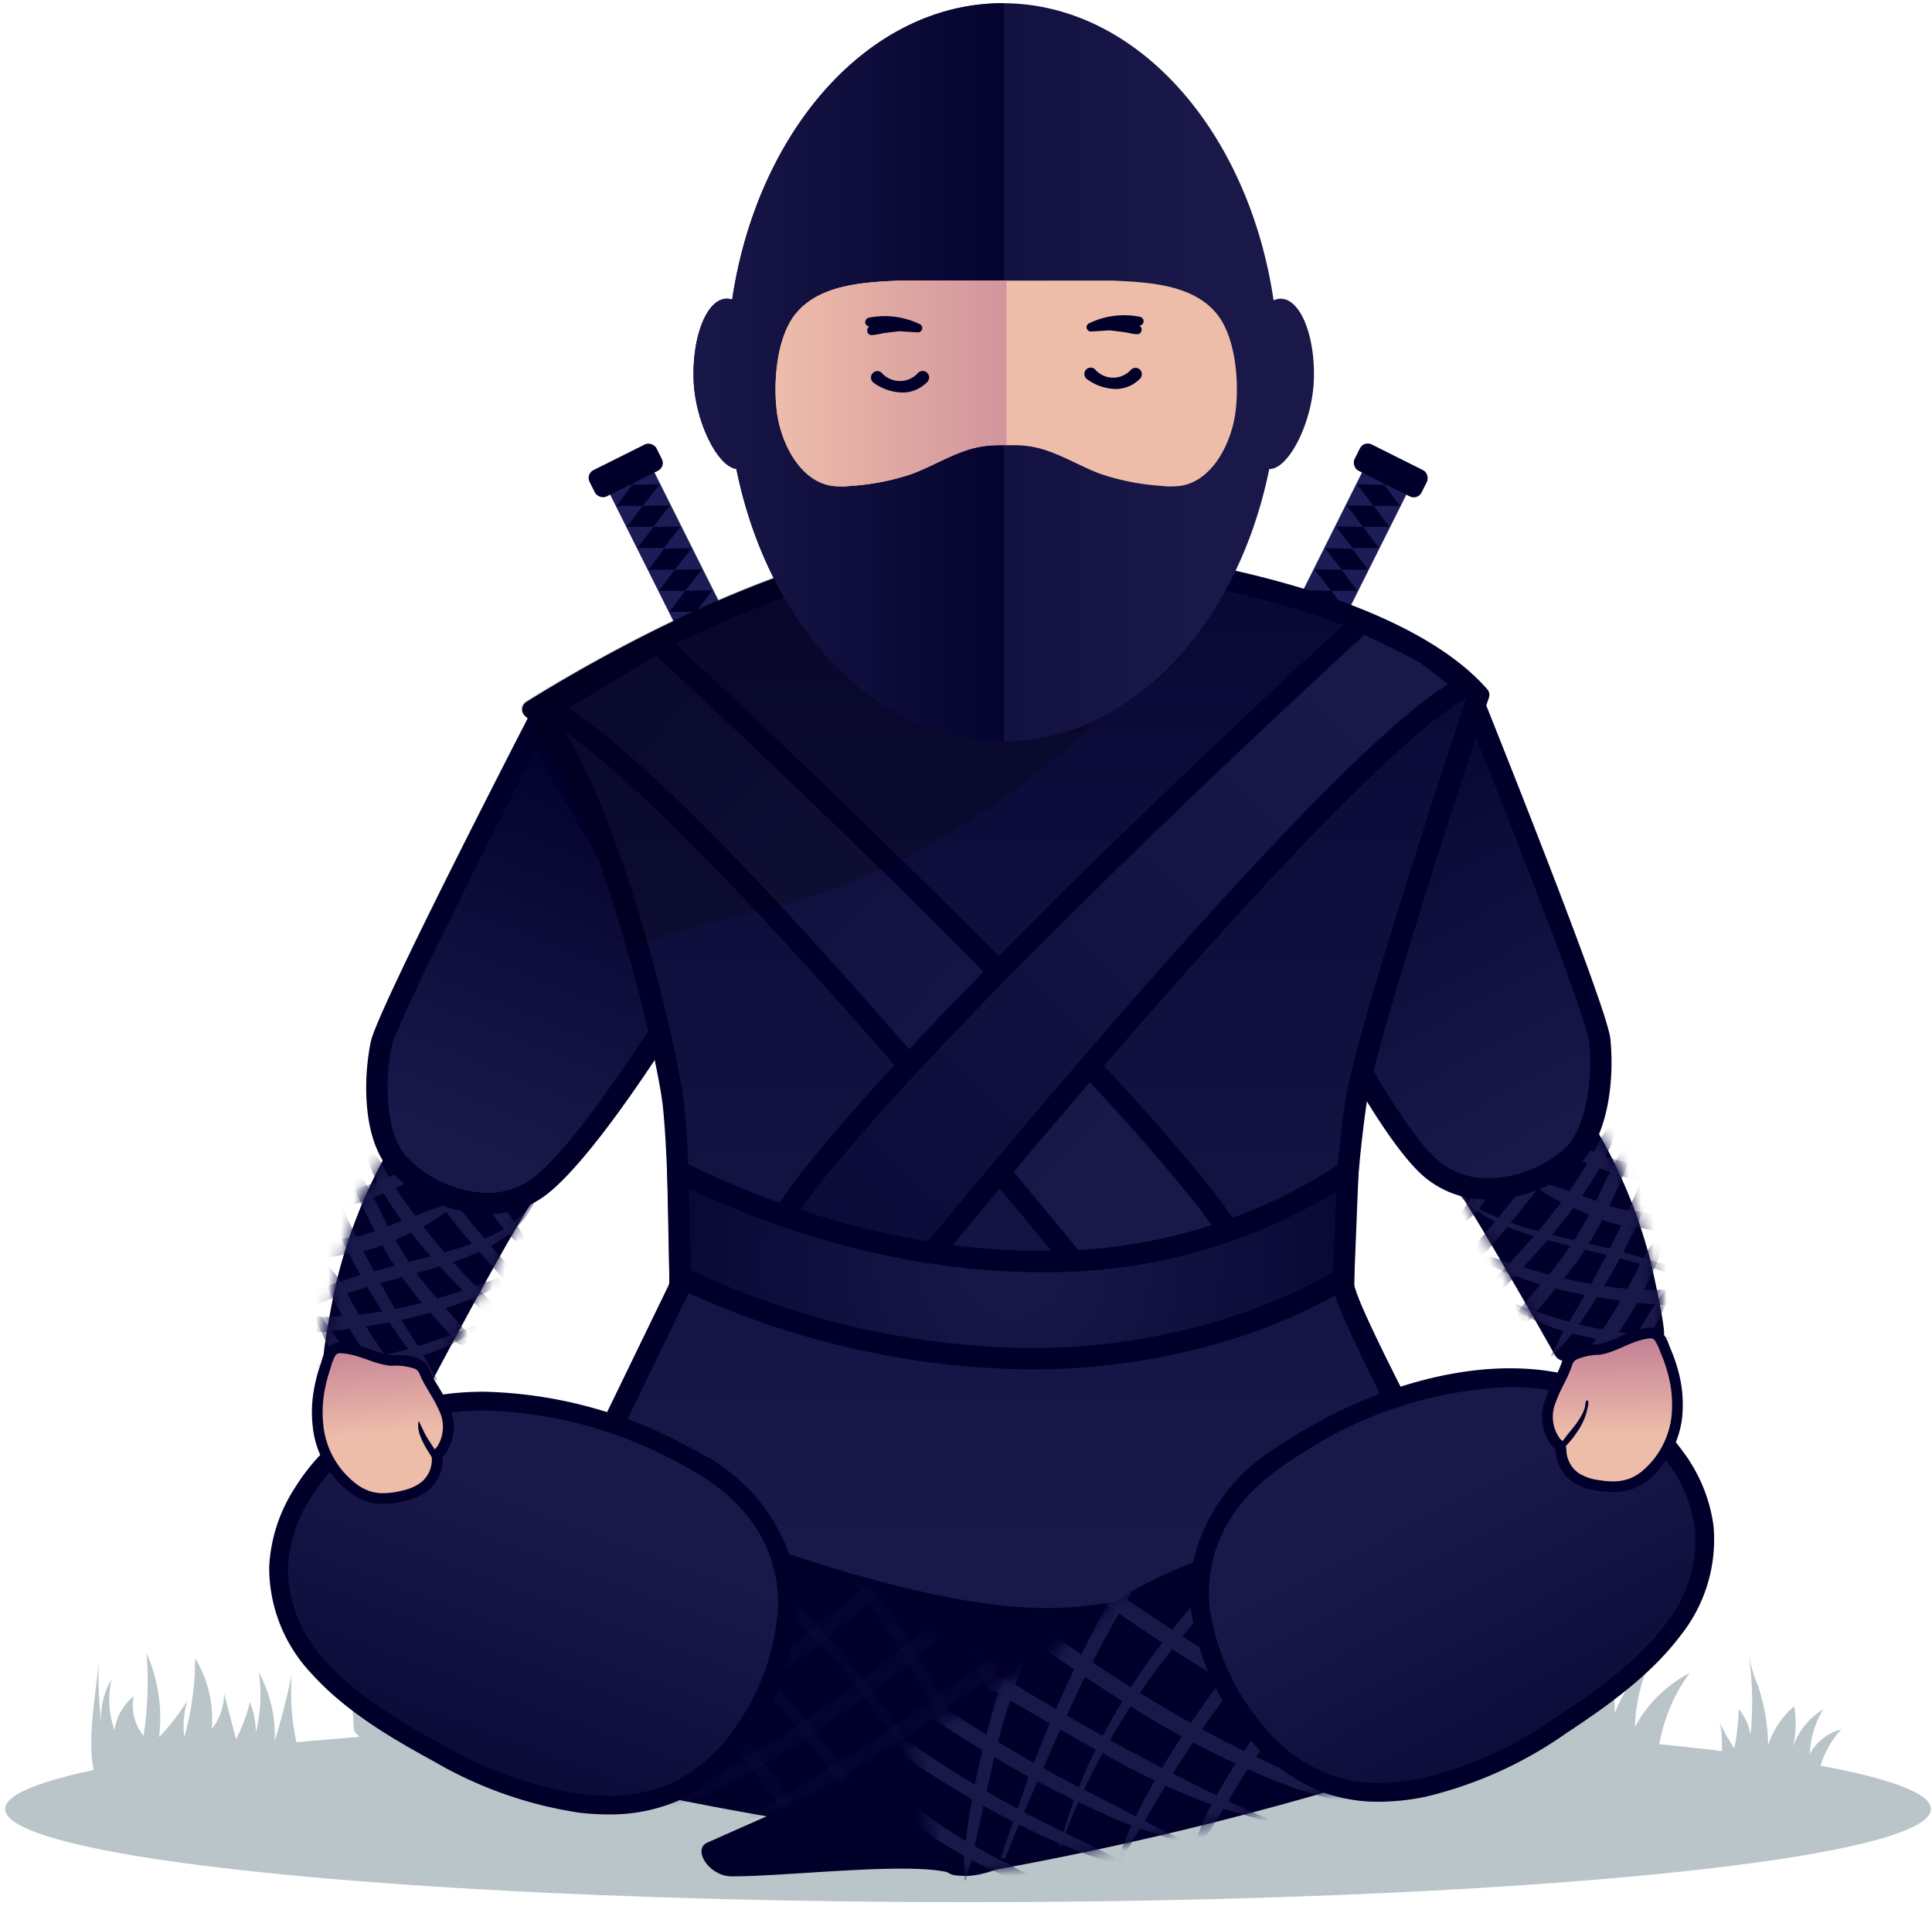 <svg xmlns="http://www.w3.org/2000/svg" xmlns:xlink="http://www.w3.org/1999/xlink" width="153" height="151" viewBox="0 0 153 151">
  <defs>
    <linearGradient id="server_not_found-c" x1="64.72%" x2="24.367%" y1="94.738%" y2="-26.901%">
      <stop offset="0%" stop-color="#191849"/>
      <stop offset="100%" stop-color="#01002B"/>
    </linearGradient>
    <linearGradient id="server_not_found-f" x1="42.044%" x2="67.668%" y1="91.479%" y2="-4.883%">
      <stop offset="0%" stop-color="#191849"/>
      <stop offset="100%" stop-color="#01002B"/>
    </linearGradient>
    <linearGradient id="server_not_found-g" x1="50%" x2="50%" y1="94.003%" y2="-45.38%">
      <stop offset="0%" stop-color="#191849"/>
      <stop offset="100%" stop-color="#01002B"/>
    </linearGradient>
    <linearGradient id="server_not_found-h" x1="81.625%" x2="-63.854%" y1="79.904%" y2="-46.643%">
      <stop offset="0%" stop-color="#191849"/>
      <stop offset="100%" stop-color="#01002B"/>
    </linearGradient>
    <linearGradient id="server_not_found-i" x1="87.632%" x2="-62.144%" y1="17.06%" y2="156.043%">
      <stop offset="0%" stop-color="#191849"/>
      <stop offset="100%" stop-color="#01002B"/>
    </linearGradient>
    <linearGradient id="server_not_found-k" x1="80.355%" x2="-19.792%" y1="50%" y2="50%">
      <stop offset="0%" stop-color="#191849"/>
      <stop offset="100%" stop-color="#01002B"/>
    </linearGradient>
    <linearGradient id="server_not_found-l" x1="-3.191%" x2="120.352%" y1="50%" y2="50%">
      <stop offset="0%" stop-color="#191849"/>
      <stop offset="100%" stop-color="#01002B"/>
    </linearGradient>
    <linearGradient id="server_not_found-m" x1="0%" x2="202.089%" y1="50.001%" y2="50.001%">
      <stop offset="0%" stop-color="#EEBDAA"/>
      <stop offset="100%" stop-color="#B56C8F"/>
    </linearGradient>
    <linearGradient id="server_not_found-p" x1="59.031%" x2="10.57%" y1="28.876%" y2="133.063%">
      <stop offset="0%" stop-color="#191849"/>
      <stop offset="100%" stop-color="#01002B"/>
    </linearGradient>
    <linearGradient id="server_not_found-s" x1="40.687%" x2="104.186%" y1="33.24%" y2="133.917%">
      <stop offset="0%" stop-color="#191849"/>
      <stop offset="100%" stop-color="#01002B"/>
    </linearGradient>
    <linearGradient id="server_not_found-t" x1="50.22%" x2="49.449%" y1="66.177%" y2="-16.705%">
      <stop offset="0%" stop-color="#EEBDAA"/>
      <stop offset="100%" stop-color="#B56C8F"/>
    </linearGradient>
    <linearGradient id="server_not_found-u" x1="50.526%" x2="44.792%" y1="57.552%" y2="-27.212%">
      <stop offset="0%" stop-color="#EEBDAA"/>
      <stop offset="100%" stop-color="#B56C8F"/>
    </linearGradient>
    <path id="server_not_found-a" d="M11.5.845a40.422 40.422 0 014.826 11.5c1.372 6.144.928 5.598.928 5.598l-7.524 1.976a.939.939 0 01-1.057-.447C7.109 16.698.872 5.697.051 5.176-.889 4.58 11.5.845 11.5.845z"/>
    <path id="server_not_found-d" d="M5.501.881A40.422 40.422 0 00.97 12.501C-.244 18.678.186 18.121.186 18.121l7.572 1.782a.939.939 0 001.045-.473c1.493-2.813 7.447-13.97 8.254-14.511C17.981 4.298 5.501.881 5.501.881z"/>
    <path id="server_not_found-n" d="M31.758 24.002a2.874 2.874 0 001.16-.057c1.02-.339 1.318-1.611 1.456-2.677l.954-7.373a.795.795 0 00-.031-.456.78.78 0 00-.278-.272c-3.672-2.528-8.014-3.921-11.781-6.304-2.094-1.324-4-2.948-6.194-4.1A33.209 33.209 0 008.576.101a35.156 35.156 0 01-.919 4.069c-1.029 3.841-2.122 7.809-4.645 10.882C1.98 16.309.43 17.553 0 19.185a9.607 9.607 0 002.936.669 264.581 264.581 0 009.262 1.688 264.315 264.315 0 0019.56 2.461z"/>
    <path id="server_not_found-q" d="M4.697 26.4a2.874 2.874 0 01-1.161.04c-1.044-.253-1.448-1.495-1.675-2.546L.296 16.626a.795.795 0 01-.008-.457.78.78 0 01.254-.294c3.448-2.826 7.658-4.577 11.214-7.267 1.976-1.495 3.74-3.272 5.829-4.603a33.209 33.209 0 018.216-3.361 35.156 35.156 0 001.256 3.978c1.346 3.741 2.767 7.605 5.538 10.456 1.133 1.166 2.783 2.276 3.347 3.866a9.607 9.607 0 01-2.87.912 264.324 264.324 0 01-9.088 2.456 264.313 264.313 0 01-19.286 4.086z"/>
    <radialGradient id="server_not_found-j" r="276.584%" fx="50%" fy="50%" gradientTransform="matrix(.28 0 0 1 .36 0)">
      <stop offset="0%" stop-color="#191849"/>
      <stop offset="100%" stop-color="#01002B"/>
    </radialGradient>
  </defs>
  <g fill="none" fill-rule="evenodd">
    <g fill="#B9C5C9" fill-rule="nonzero" transform="translate(0 126)">
      <ellipse cx="76.661" cy="17.299" rx="76.253" ry="7.378"/>
      <path d="M123.379 3.468a8.519 8.519 0 00-1.937 6.712 6.07 6.07 0 011.917-4.086 5.631 5.631 0 00-.22 3.662 5.566 5.566 0 012.397-3.012c-.81 1.055-.653 2.559.358 3.424a17.478 17.478 0 011.244-5.574 18.927 18.927 0 01.744 5.133 8.548 8.548 0 012.649-3.785 13.482 13.482 0 00-1.057 4.859 10.295 10.295 0 014.339-4.279 13.285 13.285 0 00-2.502 6.335l-7.139.116c-1.171.019-5.517.737-6.158-.326-.895-1.485 3.691-9.179 5.365-9.179zm12.713 6.734a12.419 12.419 0 001.26 2.287 20.431 20.431 0 00.346-3.106 4.411 4.411 0 01.936 2.037 27.022 27.022 0 00-.188-6.671c.123.931.373 1.841.745 2.704a15.374 15.374 0 01.83 4.805 6.922 6.922 0 012.063-3.104 8.061 8.061 0 01-.096 3.231 5.637 5.637 0 012.402-2.988 7.412 7.412 0 00-1.063 3.531 3.93 3.93 0 012.492-1.936 7.467 7.467 0 00-1.854 3.737c-2.104-.518-4.311-.142-6.349-.568-1.977-.413-.818-2.28-1.524-3.96zm-27.801 2.65c.997-1.496 1.41-3.721 2.852-5.05a10.523 10.523 0 00-2.999 2.959 37.319 37.319 0 01.404-5.448c-1.116.207-1.658 2.656-1.875 3.644-.519-2.011-.062-4.33-.196-6.405-1.041 1.762-1.063 3.955-1.61 5.798-.855-.525-.827-2.363-1.775-3.055-.069 1.179.313 2.356.233 3.567-.878-.763-.743-2.127-2.149-2.592-.111.984.496 1.931.362 2.971-.606-.761-1.15-1.928-2.3-1.725.107 1.136 1.45 1.899 1.655 3.117a10.617 10.617 0 015.11 1.125c.503.29.968.681 1.462.995.257.123.547.158.825.1zM76.548 1.207a8.519 8.519 0 00-1.937 6.712 6.07 6.07 0 011.917-4.086 5.631 5.631 0 00-.22 3.662 5.566 5.566 0 012.397-3.012c-.81 1.055-.653 2.56.358 3.424a17.479 17.479 0 011.244-5.573 18.927 18.927 0 01.744 5.133 8.548 8.548 0 012.649-3.785 13.482 13.482 0 00-1.057 4.859 10.295 10.295 0 014.339-4.279 13.286 13.286 0 00-2.502 6.335l-7.139.116c-1.171.019-5.517.737-6.158-.326-.895-1.485 3.691-9.179 5.365-9.179z"/>
      <path d="M85.082 7.15a12.418 12.418 0 001.26 2.287c.194-1.025.31-2.063.346-3.106a4.411 4.411 0 01.936 2.037 27.021 27.021 0 00-.189-6.671 10.198 10.198 0 00.745 2.704 15.373 15.373 0 01.83 4.805 6.922 6.922 0 012.063-3.104 8.061 8.061 0 01-.096 3.231 5.637 5.637 0 012.402-2.988 7.412 7.412 0 00-1.063 3.531 3.93 3.93 0 012.492-1.936 7.467 7.467 0 00-1.854 3.737c-2.104-.518-4.311-.142-6.349-.568-1.977-.413-.818-2.28-1.524-3.96zm-14.893-5.517a21.589 21.589 0 01-.319 6.003 6.987 6.987 0 00-.6-3.187 7.605 7.605 0 01-.471 4.72 10.393 10.393 0 00-1.233-2.697 3.547 3.547 0 00-.215 1.904 1.945 1.945 0 01-.629 1.748c.009-2.147-1.664-3.881-3.223-5.359a4.508 4.508 0 01.732 3.561c-.223-.612-.529-1.305-1.158-1.475a1.396 1.396 0 00-1.409.598 4.099 4.099 0 00-.59 1.503 15.789 15.789 0 01.752-6.686A13.986 13.986 0 0060.118 12.493a10.224 10.224 0 015.444-.397c1.95.264 5.503 1.492 6.149-1.207.729-3.045-1.266-6.326-1.521-9.257zM57.647 2.804l.262 5.891-1.239-2.944-1.171 2.551a10.579 10.579 0 01-.781-4.622 15.86 15.86 0 00-.524 7.321 19.428 19.428 0 01-1.593-6.928 24.494 24.494 0 00-.408 4.935l-1.076-1.619-.597 1.478a29.872 29.872 0 01-.755-8.194 38.395 38.395 0 00-.574 9.258c-.424-.96-.671-1.992-1.111-2.946A4.091 4.091 0 0045.97 4.758a5.752 5.752 0 011.717 4.419 7.64 7.64 0 00-3.105-1.093 3.564 3.564 0 011.064 2.939 5.131 5.131 0 00-2.891-2.353c.929 1.984 3.454 2.522 5.631 2.776 2.967.347 6.98.964 9.788-.414 2.491-1.223.014-6.116-.528-8.226zm-18.889 1.623a43.2 43.2 0 01-.086 5.03 8.669 8.669 0 00-2.424-5.155 7.62 7.62 0 01.154 3.949 13.371 13.371 0 01-1.367-6.311 14.039 14.039 0 00.497 9.215A7.721 7.721 0 0133.283 6.058l-.73 2.413a5.865 5.865 0 01-.255-1.87l-.512-.011a10.102 10.102 0 00-.789 2.477l-.673-2.998a6.244 6.244 0 00-.712 4.313 15.009 15.009 0 00-3.651-6.492c1.7 1.77 1.944 4.444 2.042 6.895a.68.68 0 00.135.463c.134.136.37.433.561.427 3.169-.101 6.139 1.178 9.298 1.452 4.527.393 1.52-6.487.76-8.702zM7.839 5.251a30.009 30.009 0 00.19 5.27 5.806 5.806 0 01.809-3.495 7.146 7.146 0 00.235 4.026A4.121 4.121 0 0110.589 8.372a3.726 3.726 0 00.784 3.119 28.433 28.433 0 00.233-6.537 12.596 12.596 0 01.988 6.655A17.765 17.765 0 0014.841 8.714a6.712 6.712 0 00-.241 2.874 23.138 23.138 0 00.853-6.23 9.281 9.281 0 011.322 5.605 4.564 4.564 0 00.967-2.82l.955 3.627a12.757 12.757 0 001.09-2.953c.3.763.462 1.574.478 2.394a12.097 12.097 0 00.231-4.738 10.473 10.473 0 011.257 5.438 55.175 55.175 0 001.349-5.276 18.66 18.66 0 00.504 5.924c-3.66.807-7.444 3.618-11.125 2.909a12.097 12.097 0 00-4.307-.528.831.831 0 00-.462.293c-1.093-2.782-.015-7.23.128-9.982z"/>
    </g>
    <path fill="#01002B" fill-rule="nonzero" d="M56.834 123.814h50.136v10.533H56.834z"/>
    <g transform="translate(114.462 87.864)">
      <mask id="server_not_found-b" fill="#fff">
        <use xlink:href="#server_not_found-a"/>
      </mask>
      <use fill="#01002B" fill-rule="nonzero" xlink:href="#server_not_found-a"/>
      <path fill="#191849" fill-rule="nonzero" d="M8.468 19.569a23.885 23.885 0 001.998-2.351c.605-.85 1.176-1.724 1.729-2.609a54.801 54.801 0 002.99-5.486 69.043 69.043 0 001.467-3.295.566.566 0 00-.393-.692.577.577 0 00-.692.393A85.403 85.403 0 0110.025 16.459c-.284.483-.58.959-.847 1.452-.281.521-.528 1.06-.81 1.581-.034.062.05.133.101.078zm5.947-16.773a4.145 4.145 0 00-.911 1.273 43.744 43.744 0 00-.726 1.43c-.455.942-.904 1.887-1.382 2.817a26.736 26.736 0 01-3.308 4.901c-.723.867-1.461 1.721-2.174 2.596a.595.595 0 000 .817.582.582 0 00.817 0c1.261-1.598 2.649-3.091 3.837-4.747a33.502 33.502 0 002.982-5.455c.264-.565.525-1.13.768-1.704a4.805 4.805 0 00.511-1.757.245.245 0 00-.413-.171zm2.257 7.584a4.453 4.453 0 00-.828 1.115c-.23.414-.435.839-.653 1.26-.428.827-.873 1.648-1.339 2.454a42.045 42.045 0 01-2.293 3.538 6.184 6.184 0 00-.796 1.219.533.533 0 00.776.597 5.141 5.141 0 00.985-1.142 41.995 41.995 0 002.374-3.6c.482-.819.929-1.652 1.338-2.51.212-.445.416-.89.589-1.351a3.712 3.712 0 00.268-1.405.25.25 0 00-.421-.174h0zm.665 4.003c-.525.782-1.066 1.549-1.54 2.365-.472.812-.954 1.619-1.446 2.421-.312.512.486.975.801.469a70.099 70.099 0 001.464-2.464 22.958 22.958 0 001.199-2.587c.119-.287-.323-.433-.478-.202zM12.882 1.471a5.446 5.446 0 00-.759 1.211c-.235.438-.458.881-.708 1.312-.491.847-1.03 1.67-1.591 2.473a49.65 49.65 0 01-3.662 4.548c-.738.83-1.505 1.634-2.269 2.441-.459.485.281 1.225.733.733 2.706-2.944 5.538-5.898 7.505-9.409.265-.473.515-.955.749-1.445a4.267 4.267 0 00.515-1.651.304.304 0 00-.514-.213zM9.894.103c-.207.389-.425.767-.666 1.135-.24.367-.435.766-.662 1.142-.448.744-.912 1.477-1.387 2.204a47.037 47.037 0 01-3.143 4.2c-.323.391-.648.78-.977 1.167-.383.359-.7.781-.939 1.248-.135.383.329.663.645.496a3.882 3.882 0 00.942-.966c.291-.337.58-.675.868-1.015.585-.692 1.16-1.393 1.716-2.108a25.661 25.661 0 002.969-4.503c.214-.444.426-.894.604-1.353.17-.485.312-.979.427-1.48a.218.218 0 00-.397-.167h-0zM1.419 8.899c.21-.055.404-.159.566-.304.147-.149.302-.295.439-.453.263-.303.499-.635.742-.953.497-.67.954-1.368 1.369-2.091a64.362 64.362 0 001.212-2.132A14.067 14.067 0 006.773.731c.051-.153-.174-.295-.281-.163-.493.633-.953 1.291-1.379 1.971a62.038 62.038 0 01-1.383 2.032c-.473.667-.972 1.321-1.418 2.006-.213.328-.443.646-.65.978-.103.165-.19.342-.284.512a1.501 1.501 0 00-.166.675.164.164 0 00.206.157z" mask="url(#server_not_found-b)"/>
      <path fill="#191849" fill-rule="nonzero" d="M.292 5.543C1.473 8 4.138 9.148 6.594 9.92c2.816.885 5.727 1.433 8.559 2.262.781.229 1.557.475 2.324.746.782.277 1.543.608 2.322.889.259.093.43-.317.187-.445a23.158 23.158 0 00-3.975-1.493c-1.367-.42-2.752-.78-4.142-1.113-1.423-.341-2.853-.659-4.266-1.042A23.961 23.961 0 013.606 8.357 7.114 7.114 0 01.373 5.495C.343 5.442.266 5.489.292 5.543zm2.955 6.693a24.943 24.943 0 002.72 1.14 39.341 39.341 0 002.876.853 47.024 47.024 0 005.89 1.043c.538.066 1.078.122 1.619.166.278.023.557.043.836.056.311.041.626.028.932-.037a.553.553 0 000-1.057 5.465 5.465 0 00-1.522-.079 38.938 38.938 0 01-1.423-.051 27.232 27.232 0 01-2.852-.292A41.666 41.666 0 016.626 12.651c-1.046-.323-2.095-.649-3.128-1.01-.345-.121-.586.436-.251.596h-0zm1.959 3.475c.361.188.697.42 1.061.608.374.193.753.375 1.139.546.766.33 1.555.603 2.361.818 1.623.438 3.274.763 4.941.973.94.125 1.883.311 2.83.372a.513.513 0 00.508-.509.52.52 0 00-.508-.508c-.8-.082-1.607-.073-2.406-.167-.81-.095-1.619-.211-2.422-.354a31.755 31.755 0 01-4.662-1.185c-.429-.146-.861-.28-1.286-.437a11.593 11.593 0 01-1.336-.531c-.248-.129-.468.246-.219.375zm.774-10.431c.407.282.795.591 1.203.871.366.278.748.534 1.143.77.854.457 1.724.864 2.614 1.247a14.143 14.143 0 002.795.978c.49.097.988.149 1.483.217.482.066.965.225 1.448.256a.612.612 0 00.306-1.132 4.522 4.522 0 00-1.559-.355c-.433-.057-.869-.1-1.299-.18a18.091 18.091 0 01-2.712-.883c-.879-.313-1.764-.612-2.641-.93-.428-.155-.872-.247-1.303-.392a12.176 12.176 0 01-1.433-.543.044.044 0 00-.045.077zM8.484 2.161c.093.234.215.456.363.661.189.205.406.38.646.522a10.658 10.658 0 001.712.913c.624.264 1.254.514 1.892.742a7.886 7.886 0 002.047.559.487.487 0 00.244-.902c-.587-.26-1.194-.473-1.815-.635a33.088 33.088 0 01-1.781-.642 58.691 58.691 0 00-1.707-.638 4.921 4.921 0 01-.67-.278 1.743 1.743 0 01-.675-.451.148.148 0 00-.256.15z" mask="url(#server_not_found-b)"/>
    </g>
    <g fill-rule="nonzero">
      <path fill="url(#server_not_found-c)" d="M16.868 40.167a6.752 6.752 0 01-4.682-1.726c-3.541-3.207-9.062-14.341-10.219-16.723l13.989-19.42c4.006 10.004 9.531 24.256 9.725 26.039.248 2.278.109 6.75-1.982 9.061a9.934 9.934 0 01-6.831 2.769z" transform="translate(101 54)"/>
      <path fill="#01002B" d="M116.743 58.045c4.462 11.187 8.909 22.858 9.096 24.384.301 2.772-.124 6.584-1.769 8.4a9.153 9.153 0 01-6.204 2.49 5.925 5.925 0 01-4.112-1.506c-2.949-2.671-7.72-11.739-9.806-16.008l12.794-17.76m.427-3.491L101.985 75.633s6.509 13.701 10.633 17.436a7.636 7.636 0 005.249 1.945 10.823 10.823 0 007.459-3.047c2.241-2.475 2.487-7.056 2.197-9.721-.29-2.664-10.354-27.692-10.354-27.692z"/>
    </g>
    <g fill-rule="nonzero" transform="translate(99 34)">
      <path fill="#1C1C56" d="M.466 20.211L9.268 2.609l3.512 1.756-8.802 17.602z"/>
      <path fill="#01002B" d="M9.286 2.69l3.42 1.71h-2.08zM8.449 4.363l2.172.047 1.247 1.663H9.789z"/>
      <path fill="#01002B" d="M7.618 6.025l2.172.046 1.247 1.664H8.958zM6.781 7.699l2.172.046L10.2 9.409H8.121zM5.92 9.42l2.172.047 1.247 1.663H7.26zM5.083 11.094l2.171.046 1.248 1.664H6.423z"/>
      <path fill="#01002B" d="M4.251 12.756l2.172.046 1.248 1.664-2.08-.001zM3.414 14.429l2.172.047 1.248 1.663h-2.08z"/>
      <path fill="#01002B" d="M2.592 16.073l2.172.046 1.247 1.664H3.932zM1.755 17.747l2.172.046 1.247 1.663H3.095z"/>
      <path fill="#01002B" d="M.924 19.408l2.172.047 1.247 1.663H2.264z"/>
      <rect width="5.93" height="2.33" x="8.171" y="2.099" fill="#01002B" rx=".686" transform="rotate(26.574 11.136 3.264)"/>
    </g>
    <g fill-rule="nonzero" transform="translate(46 34)">
      <path fill="#1C1C56" d="M1.909 4.365L5.421 2.609l8.802 17.602-3.512 1.756z"/>
      <path fill="#01002B" d="M5.402 2.69L1.983 4.4h2.079zM6.239 4.363l-2.172.047L2.82 6.073h2.079z"/>
      <path fill="#01002B" d="M7.07 6.025l-2.172.046-1.247 1.664H5.73zM7.907 7.699l-2.171.046-1.248 1.664h2.079zM8.768 9.42l-2.171.047-1.248 1.663h2.08zM9.606 11.094l-2.172.046-1.248 1.664h2.08z"/>
      <path fill="#01002B" d="M10.437 12.756l-2.172.046-1.247 1.664 2.079-.001zM11.274 14.429l-2.172.047-1.247 1.663h2.079z"/>
      <path fill="#01002B" d="M12.096 16.073l-2.172.046-1.247 1.664h2.079zM12.933 17.747l-2.172.046-1.247 1.663h2.079z"/>
      <path fill="#01002B" d="M13.764 19.408l-2.171.047-1.248 1.663h2.079z"/>
      <rect width="5.93" height="2.33" x=".587" y="2.099" fill="#01002B" rx=".686" transform="rotate(153.426 3.552 3.264)"/>
    </g>
    <g transform="translate(25.496 89.816)">
      <mask id="server_not_found-e" fill="#fff">
        <use xlink:href="#server_not_found-d"/>
      </mask>
      <use fill="#01002B" fill-rule="nonzero" xlink:href="#server_not_found-d"/>
      <path fill="#191849" fill-rule="nonzero" d="M9.11 19.443c-.517-.896-.989-1.805-1.542-2.681-.552-.875-1.1-1.753-1.625-2.645-1.041-1.771-2.041-3.572-2.961-5.409a68.37 68.37 0 01-1.482-3.16.567.567 0 00-.77-.202.577.577 0 00-.202.77 57.175 57.175 0 006.171 10.767c.341.459.679.92 1.057 1.349.395.448.835.861 1.251 1.289a.065.065 0 00.101-.078zM2.228 3.081a4.242 4.242 0 00.463 1.549c.229.505.464 1.005.712 1.502.467.937.926 1.878 1.427 2.797a27.949 27.949 0 003.571 5.013c.753.862 1.528 1.706 2.26 2.586a.582.582 0 00.817 0 .589.589 0 000-.817c-1.281-1.492-2.663-2.909-3.848-4.481a35.666 35.666 0 01-3.068-5.237c-.277-.537-.553-1.074-.85-1.601a4.877 4.877 0 00-1.073-1.482c-.149-.121-.424-.057-.413.171zM.157 10.724c-.005.245.016.49.061.731a4.414 4.414 0 00.221.617c.18.458.393.898.615 1.337.436.862.912 1.697 1.423 2.517a42.051 42.051 0 002.454 3.523c.282.428.627.811 1.022 1.138a.532.532 0 00.64-.083.553.553 0 00.083-.64 6.267 6.267 0 00-.827-1.147 41.861 41.861 0 01-2.35-3.443c-.478-.781-.935-1.577-1.377-2.379a8.501 8.501 0 00-1.544-2.345.25.25 0 00-.421.175zm-.594 4.109a22.603 22.603 0 001.258 2.53c.486.805.986 1.6 1.502 2.386.327.496 1.127.036.801-.469a145.999 145.999 0 01-1.507-2.383C1.122 16.093.561 15.339.015 14.569a.262.262 0 00-.452.264zM3.627 1.761a4.117 4.117 0 00.465 1.465c.199.434.442.854.68 1.268A24.946 24.946 0 006.4 6.971a50.675 50.675 0 003.948 4.606c.782.822 1.567 1.641 2.355 2.458.465.48 1.205-.26.733-.733a53.74 53.74 0 01-7.558-8.935 25.391 25.391 0 01-.823-1.392 6.158 6.158 0 00-.915-1.427.304.304 0 00-.514.213zM6.692.27c.122.419.253.837.387 1.252.152.42.335.828.546 1.222a17.711 17.711 0 001.38 2.312 49.075 49.075 0 003.39 4.228c.325.369.653.735.984 1.099.175.193.35.387.527.577.164.213.364.396.593.538.308.152.794-.108.645-.496a3.903 3.903 0 00-.842-1.088 145.09 145.09 0 01-.886-1c-.577-.659-1.146-1.326-1.698-2.006A50.01 50.01 0 018.677 2.658c-.274-.421-.523-.856-.789-1.282-.266-.426-.551-.835-.799-1.273a.218.218 0 00-.397.167h-0zm9.288 8.203a2.77 2.77 0 00-.035-.365 1.377 1.377 0 00-.162-.3c-.099-.167-.191-.34-.3-.501-.228-.337-.468-.667-.701-1.001-.459-.658-.963-1.287-1.443-1.929a63.384 63.384 0 01-1.407-1.958A23.464 23.464 0 0010.502.478a.169.169 0 00-.281.163 23.156 23.156 0 002.343 4.302 21.644 21.644 0 001.412 2.047c.254.316.502.644.774.944.131.144.277.275.417.409.065.073.138.139.218.195.128.055.26.1.394.135.131.049.216-.091.2-.2z" mask="url(#server_not_found-e)"/>
      <path fill="#191849" fill-rule="nonzero" d="M16.703 5.221c-1.343 2.403-4.142 3.324-6.623 4.058-2.755.816-5.566 1.425-8.303 2.304-.759.244-1.512.505-2.256.79-.8.265-1.571.613-2.3 1.037-.442.288-.173 1.055.373.884.705-.22 1.385-.563 2.073-.833.68-.266 1.369-.512 2.062-.743 1.404-.467 2.829-.87 4.254-1.269 1.42-.399 2.852-.768 4.249-1.243.691-.235 1.376-.489 2.049-.774a11.988 11.988 0 001.835-1.005 6.996 6.996 0 002.759-3.135c.041-.099-.121-.163-.172-.072zm-2.919 6.246c-.904.343-1.823.647-2.736.965a39.304 39.304 0 01-2.783.855 33.798 33.798 0 01-5.682 1.076 39.022 39.022 0 01-1.643.113c-.258.012-.517.022-.775.033a3.15 3.15 0 00-.922.09.553.553 0 000 1.057 4.489 4.489 0 001.552-.038c.499-.051.997-.112 1.494-.18.975-.134 1.948-.302 2.915-.48a37.507 37.507 0 005.715-1.533 26.117 26.117 0 003.116-1.361c.324-.165.097-.728-.251-.596zm-1.835 3.744a10.785 10.785 0 01-1.137.492c-.372.153-.749.293-1.129.425-.764.267-1.526.537-2.303.766A35.734 35.734 0 012.65 17.917c-.907.139-1.823.162-2.732.279a.525.525 0 00-.508.509c.002.28.229.506.508.508.839-.075 1.664-.266 2.496-.391.838-.127 1.674-.273 2.503-.449a26.392 26.392 0 004.75-1.431c.43-.18.847-.395 1.257-.615.428-.229.821-.509 1.243-.743.245-.136.026-.511-.219-.375zm-.862-10.111a12.191 12.191 0 01-1.414.578c-.426.155-.866.258-1.288.424-.883.346-1.774.674-2.659 1.014a17.7 17.7 0 01-2.641.934c-.451.096-.908.154-1.363.225a4.312 4.312 0 00-1.482.38c-.493.286-.314 1.187.306 1.132.505-.045 1.006-.218 1.51-.3.486-.079.976-.142 1.456-.254a14.186 14.186 0 002.678-1.014c.866-.399 1.713-.818 2.544-1.287.42-.26.825-.544 1.213-.85.402-.291.783-.61 1.184-.904a.044.044 0 00-.045-.077zM8.291 1.973a1.731 1.731 0 01-.659.467 4.901 4.901 0 01-.656.295 60.933 60.933 0 00-1.752.708 30.368 30.368 0 01-1.701.661 12.001 12.001 0 00-1.801.679c-.4.221-.244.949.244.902a7.558 7.558 0 001.938-.572 35.161 35.161 0 001.922-.802c.587-.264 1.15-.579 1.682-.941a3.854 3.854 0 00.646-.519 2.525 2.525 0 00.394-.729.148.148 0 00-.256-.149z" mask="url(#server_not_found-e)"/>
    </g>
    <g fill-rule="nonzero">
      <path fill="url(#server_not_found-f)" d="M9.619 40.336a10.009 10.009 0 01-7.309-3.44c-1.863-2.496-1.578-6.962-1.116-9.207.361-1.757 7.211-15.421 12.146-25.002l12.089 20.657C24.05 25.605 17.5 36.167 13.671 39.024A6.622 6.622 0 019.62 40.336h-.001z" transform="translate(29 55)"/>
      <path fill="#01002B" d="M42.386 59.446L53.442 78.337c-2.481 4.052-8.089 12.629-11.278 15.008a5.794 5.794 0 01-3.546 1.144 9.077 9.077 0 01-6.63-3.1c-1.466-1.964-1.528-5.798-.966-8.528.331-1.503 5.863-12.701 11.364-23.415m-.095-3.516S29.904 79.893 29.363 82.518c-.54 2.625-.73 7.209 1.267 9.885a10.799 10.799 0 007.988 3.781 7.483 7.483 0 004.559-1.48c4.459-3.328 12.236-16.351 12.236-16.351L42.292 55.93z"/>
    </g>
    <g fill-rule="nonzero">
      <path fill="url(#server_not_found-g)" d="M41.864 86.225c-12.232 0-32.372-8.611-36.681-10.519l7.514-15.493a1.554 1.554 0 00.153-.674c-.003-1.515-.044-9.29-.502-13.857-.454-4.543-5.792-26.448-11.05-31.461C5.075 11.865 22.286 1.574 34.647 1.574c20.511 0 36.333 5.778 41.432 11.51-1.521 4.59-8.754 26.548-9.67 32.044a93.438 93.438 0 00-1.006 14.572c0 1.062 2.583 6.476 7.677 16.097-3.374 1.911-19.099 10.428-31.216 10.428z" transform="translate(41 42)"/>
      <path fill="#01002B" d="M75.648 44.421c14.732 0 33.698 3.806 40.471 10.87-1.809 5.466-8.646 26.307-9.545 31.699a94.167 94.167 0 00-1.018 14.711c0 .532 0 1.764 7.389 15.762-4.449 2.457-18.88 9.915-30.081 9.915-11.431 0-29.974-7.674-35.533-10.093l7.128-14.702a2.403 2.403 0 00.239-1.048c-.004-1.519-.045-9.331-.506-13.939-.455-4.549-5.345-24.811-10.577-31.192 5.012-3.05 20.668-11.984 32.032-11.984m0-1.694c-12.669 0-29.94 10.354-33.971 12.884a.694.694 0 00-.087 1.108c5.023 4.494 10.444 26.316 10.917 31.047.459 4.585.494 12.548.497 13.774a.693.693 0 01-.07.304l-7.581 15.636a.693.693 0 00.341.936c3.922 1.742 24.597 10.655 37.17 10.655 12.47 0 28.527-8.768 31.765-10.611a.692.692 0 00.271-.927c-1.474-2.782-7.65-14.519-7.65-15.834a96.374 96.374 0 01.995-14.432c.926-5.556 8.601-28.791 9.667-32.003a.684.684 0 00-.13-.666c-7.21-8.25-27.872-11.872-42.134-11.872z"/>
    </g>
    <g fill-rule="nonzero">
      <path fill="url(#server_not_found-h)" d="M44.917 51.991C41.292 47.513 13.359 13.25 2.378 7.076l8.683-5.21c4.05 3.74 33.284 30.892 43.817 44.631l1.755 2.457-11.716 3.037z" transform="translate(41 49)"/>
      <path fill="#01002B" d="M51.952 51.919c5.427 5.026 33.068 30.819 43.236 44.071l1.038 1.454-9.996 2.591c-2.227-2.737-9.546-11.665-17.64-20.795-4.283-4.831-16.213-18.287-23.583-23.154l6.944-4.167m.217-2.106l-10.589 6.354c9.953 3.484 44.021 45.782 44.021 45.782l13.437-3.484-2.488-3.484c-11.446-14.93-44.381-45.168-44.381-45.168z"/>
    </g>
    <g fill-rule="nonzero">
      <path fill="url(#server_not_found-i)" d="M1.855 48.538l1.771-2.481C14.193 32.276 44.012 4.829 47.884 1.282c1.184.548 4.095 1.913 5.033 2.515a40.245 40.245 0 013.196 2.53c-2.513 1.251-8.396 5.818-23.514 22.878-8.92 10.065-17.255 20.206-19.026 22.371L1.855 48.538z" transform="translate(60 48)"/>
      <path fill="#01002B" d="M108.04 50.288c1.486.694 3.682 1.748 4.42 2.221.503.323 1.361 1.006 2.196 1.698-3.435 2.146-9.764 7.849-22.69 22.436-8.446 9.531-16.37 19.131-18.704 21.977l-10.001-2.593 1.039-1.454c10.238-13.342 38.529-39.501 43.741-44.285m-.313-2.011s-33.344 30.358-44.79 45.288l-2.488 3.484 13.437 3.484s36.948-45.425 43.937-45.848c0 0-3.119-2.747-4.447-3.6-1.248-.801-5.648-2.807-5.648-2.807z"/>
    </g>
    <g fill-rule="nonzero">
      <path fill="url(#server_not_found-j)" d="M29.542 16.636a66.07 66.07 0 01-27.689-6.481l-.171-8.399c3.773 1.938 15.216 7.171 28.708 7.171A42.928 42.928 0 0054.742 1.784l-.338 8.447c-1.834 1.156-10.932 6.404-24.862 6.404z" transform="translate(52 91)"/>
      <path fill="#01002B" d="M54.556 94.135c4.747 2.281 15.438 6.638 27.833 6.638a43.951 43.951 0 0023.441-6.397l-.255 6.369c-2.417 1.449-11.103 6.043-24.034 6.043a64.998 64.998 0 01-26.853-6.183l-.132-6.47m53.1-3.024a42.029 42.029 0 01-25.268 7.968c-16.166 0-29.585-7.756-29.585-7.756l.212 10.377a66.841 66.841 0 0028.525 6.782c16.062 0 25.692-6.782 25.692-6.782l.424-10.589z"/>
    </g>
    <path fill="#000" fill-rule="nonzero" d="M90.794 43.858c-.042.049-.087.098-.129.148-1.328 1.55 5.839 4.202 4.333 5.576-4.389 4.006-8.589 8.294-13.28 11.951a59.101 59.101 0 01-14.843 8.607c-5.61 2.179-11.75 2.659-17.254 5.11-2.137-7.546-5.182-15.973-8.094-18.576a.697.697 0 01.087-1.11c4.032-2.529 21.303-12.883 33.972-12.883a104.485 104.485 0 0115.208 1.175z" opacity=".2"/>
    <path fill="url(#server_not_found-k)" d="M80.448 23.662a1.324 1.324 0 00-.589.128C77.876 10.373 69.03.256 58.416.256c-10.599 0-19.435 10.089-21.435 23.479a1.286 1.286 0 00-.452-.073c-1.524.038-2.69 2.868-2.604 6.321.083 3.35 1.89 6.982 3.39 7.162C39.831 49.578 48.324 58.726 58.416 58.726c10.09 0 18.582-9.145 21.099-21.575l.008.001c1.524.038 3.442-3.716 3.528-7.17.086-3.453-1.08-6.283-2.604-6.321z" transform="translate(21)"/>
    <path fill="url(#server_not_found-l)" d="M58.499.258c-.028-0-.055-.003-.082-.003-10.599 0-19.435 10.089-21.435 23.479a1.286 1.286 0 00-.452-.073c-1.524.038-2.69 2.868-2.604 6.321.083 3.35 1.89 6.982 3.39 7.162C39.831 49.578 48.324 58.726 58.416 58.726c.028 0 .055-.002.082-.002V.258z" transform="translate(21)"/>
    <path fill="#EEBDAA" d="M96.288 24.771c-1.933-2.269-5.412-2.414-8.163-2.544H71.244c-2.751.129-6.229.275-8.163 2.544-1.607 1.885-1.864 5.599-1.543 7.946.317 2.316 1.757 5.34 4.292 5.761a6.172 6.172 0 001.574.009 18.703 18.703 0 004.903-.979c1.473-.565 2.834-1.392 4.34-1.875a7.671 7.671 0 011.742-.342c.597-.047 1.198-.026 1.797-.024l.11.001a8.175 8.175 0 011.74.18c.231.051.46.113.685.185 1.506.483 2.868 1.31 4.34 1.875a18.704 18.704 0 004.904.979 6.172 6.172 0 001.574-.009c2.535-.421 3.975-3.445 4.292-5.761.321-2.347.064-6.06-1.543-7.946z"/>
    <path fill="url(#server_not_found-m)" d="M58.705 22.228v13.035c-.44-.003-.88-.005-1.317.027a7.729 7.729 0 00-1.741.343c-1.507.483-2.867 1.309-4.34 1.875a18.741 18.741 0 01-4.906.979 6.166 6.166 0 01-1.572-.008c-2.537-.424-3.975-3.447-4.294-5.764-.319-2.347-.062-6.059 1.545-7.944 1.934-2.269 5.412-2.414 8.162-2.543h8.462z" transform="translate(21)"/>
    <path fill="#01002B" fill-rule="nonzero" d="M86.517 25.93c.275.102.564.163.857.182.296.035.593.066.89.104.591.074 1.19.141 1.774.259l.064-.698c-.302-.058-.604-.109-.905-.174a6.283 6.283 0 00-.878-.142 12.488 12.488 0 00-1.989.125l.202.645a5.452 5.452 0 013.643-.432.358.358 0 00.388-.322.365.365 0 00-.322-.388 6.341 6.341 0 00-3.998.523.341.341 0 00-.178.41.347.347 0 00.38.236l.962-.058a6.287 6.287 0 01.905-.025c.583.049 1.145.267 1.728.298.45.024.515-.669.064-.698-.595-.037-1.189-.109-1.784-.148-.298-.02-.596-.04-.895-.051a2.768 2.768 0 00-.879.061.152.152 0 00-.026.29zm-13.949.071a3.045 3.045 0 01-.857.181c-.296.035-.593.066-.89.104-.591.074-1.191.141-1.774.259l-.064-.698c.302-.058.604-.109.905-.174a6.283 6.283 0 01.878-.142 12.488 12.488 0 011.989.125l-.202.645a5.452 5.452 0 00-3.643-.432.358.358 0 01-.388-.322.365.365 0 01.322-.388 6.341 6.341 0 013.998.523.341.341 0 01.178.41.347.347 0 01-.38.236l-.962-.058a6.288 6.288 0 00-.905-.025c-.583.049-1.145.267-1.728.298-.45.024-.515-.669-.064-.698.595-.037 1.189-.109 1.784-.148.298-.019.596-.04.895-.051a2.767 2.767 0 01.879.061.152.152 0 01.026.291z"/>
    <g transform="translate(50.68 122.696)">
      <mask id="server_not_found-o" fill="#fff">
        <use xlink:href="#server_not_found-n"/>
      </mask>
      <use fill="#01002B" fill-rule="nonzero" xlink:href="#server_not_found-n"/>
      <path fill="#191849" fill-rule="nonzero" d="M26.173 25.407c.468-.217.999-.299 1.479-.501.462-.195.932-.383 1.373-.622.888-.484 1.758-.998 2.598-1.561a42.665 42.665 0 004.821-3.755 33.418 33.418 0 002.429-2.434c.466-.516-.28-1.275-.768-.768a48.724 48.724 0 01-4.378 4.059 46.77 46.77 0 01-4.882 3.433c-.476.294-.938.606-1.406.913-.453.353-.925.68-1.415.981-.172.086-.021.335.149.256zm-7.253-.831c.764-.31 1.531-.613 2.295-.924.775-.315 1.521-.675 2.268-1.052 1.478-.747 2.904-1.577 4.309-2.454a77.762 77.762 0 008.144-5.816 76.818 76.818 0 004.235-3.742c.517-.493-.26-1.264-.782-.782a91.673 91.673 0 01-7.55 6.272c-2.65 1.967-5.433 3.705-8.248 5.421-.778.474-1.576.916-2.344 1.405-.794.506-1.596.993-2.421 1.446-.119.066-.037.279.095.226zm-4.628-1.508c1.725-.736 3.443-1.485 5.133-2.298a52.224 52.224 0 004.857-2.78 99.784 99.784 0 009.192-6.485c.812-.642 1.615-1.296 2.408-1.962a14.639 14.639 0 002.358-2.219c.343-.453-.31-1.014-.75-.75a16.896 16.896 0 00-2.192 1.788 110.508 110.508 0 01-2.124 1.784 100.863 100.863 0 01-4.34 3.356c-3.001 2.192-6.112 4.239-9.3 6.149-.887.531-1.743 1.118-2.623 1.662-.893.552-1.785 1.099-2.699 1.617-.091.052-.011.175.08.136zm-6.281-1.363a51.61 51.61 0 005.627-2.372 56.039 56.039 0 005.31-3.089c3.433-2.216 6.794-4.566 10.09-6.981.944-.692 1.878-1.4 2.787-2.138a19.207 19.207 0 002.543-2.385.524.524 0 00-.74-.74c-1.58 1.26-3.096 2.59-4.719 3.797-1.623 1.206-3.282 2.366-4.93 3.537-1.661 1.18-3.33 2.348-5.027 3.476-1.682 1.118-3.399 2.171-5.106 3.248-1.927 1.215-3.893 2.398-5.928 3.422-.123.062-.037.273.095.226zM.861 21.057c.991-.344 1.982-.693 2.964-1.061.998-.374 1.961-.815 2.919-1.283a60.092 60.092 0 005.516-3.103A99.365 99.365 0 0022.544 8.101c1.835-1.508 3.692-3.027 5.405-4.674a.617.617 0 00-.873-.873c-1.624 1.34-3.181 2.762-4.802 4.107-1.591 1.321-3.21 2.609-4.866 3.848-1.683 1.259-3.399 2.478-5.154 3.636-1.737 1.146-3.525 2.208-5.331 3.241-1.007.576-2.04 1.103-3.049 1.674-1.036.585-2.085 1.135-3.169 1.627-.208.094-.06.445.156.37v-0zM.755 15.479a43.758 43.758 0 004.687-2.052c1.498-.837 2.951-1.738 4.371-2.703 2.854-1.94 5.567-4.071 8.234-6.258A440.339 440.339 0 0022.528.74a.632.632 0 000-.887.641.641 0 00-.887 0c-2.591 2.162-5.183 4.322-7.86 6.378-2.688 2.064-5.44 4.044-8.293 5.873-1.613 1.034-3.166 2.187-4.843 3.113-.138.076-.042.325.11.262zM5.883 5.428a46.679 46.679 0 004.49-3.372 27.816 27.816 0 003.847-4.092.586.586 0 000-.803.573.573 0 00-.803 0C12.213-1.424 10.938-.069 9.667 1.284a43.498 43.498 0 01-4.047 3.803c-.19.156.058.477.263.341z" mask="url(#server_not_found-o)" opacity=".4"/>
      <path fill="#191849" fill-rule="nonzero" d="M13.944 23.662a25.694 25.694 0 00-1.377-2.809c-.527-.879-1.112-1.718-1.713-2.549a60.995 60.995 0 00-3.905-4.857 25.08 25.08 0 00-2.476-2.471.42.42 0 00-.594.593c1.318 1.573 2.742 3.05 4.044 4.638 1.285 1.568 2.457 3.208 3.659 4.838.69.936 1.433 1.826 2.14 2.746a.129.129 0 00.222-.13zm5.999.356a34.34 34.34 0 00-2.099-4.024c-.783-1.258-1.62-2.475-2.497-3.669a73.156 73.156 0 00-5.683-6.871 47.025 47.025 0 00-3.659-3.539c-.444-.38-1.07.222-.649.649 2.078 2.111 4.163 4.213 6.098 6.458 1.93 2.239 3.694 4.602 5.394 7.018.481.683.953 1.371 1.441 2.05.489.68.996 1.346 1.483 2.027a.099.099 0 00.171-.1zm4.433-1.588a39.94 39.94 0 00-2.681-6.051 46.799 46.799 0 00-3.643-5.599A65.181 65.181 0 008.625.862 56.643 56.643 0 002.37-3.933c-.435-.28-.975.392-.562.729C3.585-1.754 5.426-.384 7.196 1.076c1.77 1.461 3.492 2.989 5.134 4.592A57.985 57.985 0 0120.771 15.964a48.011 48.011 0 013.532 6.497c.018.041.087.012.072-.03zm4.632.303a2908.018 2908.018 0 00-2.369-5.39c-.787-1.793-1.687-3.545-2.589-5.282a76.734 76.734 0 00-6.175-9.925 48.754 48.754 0 00-4.223-5.101c-.464-.48-1.157.233-.726.726a76.628 76.628 0 016.95 9.201c2.092 3.278 3.987 6.696 5.791 10.14.504.962 1.057 1.897 1.551 2.864.5.979.995 1.961 1.484 2.946.104.208.397.026.307-.179zm3.096 1.639A2.451 2.451 0 0132.03 23.7a3.774 3.774 0 00-.012-.493 9.814 9.814 0 00-.158-1.175 90.435 90.435 0 00-.451-2.18c-.324-1.478-.759-2.937-1.216-4.378a55.237 55.237 0 00-3.069-8.021 20.351 20.351 0 00-1.129-1.978 5.194 5.194 0 00-1.586-1.805c-.269-.153-.692.107-.566.435A9.359 9.359 0 0024.922 5.84c.368.558.708 1.133 1.018 1.725a34.876 34.876 0 011.645 3.673c1.064 2.744 1.98 5.548 2.808 8.371.237.808.499 1.608.735 2.416.114.391.227.774.377 1.152.068.171.127.347.211.511.118.227.204.47.254.721.019.087.152.05.133-.037z" mask="url(#server_not_found-o)" opacity=".4"/>
    </g>
    <g fill-rule="nonzero">
      <path fill="url(#server_not_found-p)" d="M27.141 32.985a18.549 18.549 0 01-2.187-.135 31.222 31.222 0 01-11.247-3.98c-3.218-1.755-6.872-3.874-9.507-6.819a11.479 11.479 0 01-3.139-7.94 11.926 11.926 0 011.887-5.808C6.689 2.255 12.836.985 17.333.985a34.606 34.606 0 0115.041 3.864 44.391 44.391 0 011.645.88c3.481 1.957 5.68 4.403 6.722 7.479a11.848 11.848 0 01.621 3.953 19.01 19.01 0 01-3.433 9.95 13.262 13.262 0 01-5.529 4.855 12.981 12.981 0 01-5.26 1.018z" transform="translate(21 110)"/>
      <path fill="#01002B" d="M38.334 110.242v1.486a33.848 33.848 0 0114.703 3.783 43.213 43.213 0 011.617.865c3.315 1.865 5.404 4.178 6.384 7.071a11.133 11.133 0 01.581 3.707 18.264 18.264 0 01-3.305 9.544 12.532 12.532 0 01-5.213 4.589 12.241 12.241 0 01-4.959.954 17.787 17.787 0 01-2.099-.129 30.485 30.485 0 01-10.979-3.896c-3.164-1.725-6.754-3.805-9.309-6.662a10.742 10.742 0 01-2.95-7.421 11.171 11.171 0 011.777-5.44c3.56-5.757 9.444-6.965 13.752-6.965l.001-1.486m-.001 0c-5.934 0-11.555 2.073-15.017 7.67a12.652 12.652 0 00-1.998 6.174 12.197 12.197 0 003.328 8.46c2.648 2.961 6.249 5.091 9.706 6.976a32.363 32.363 0 0011.515 4.066c.755.091 1.515.138 2.275.139a13.745 13.745 0 005.559-1.08 14.058 14.058 0 005.847-5.12 19.721 19.721 0 003.558-10.356 12.576 12.576 0 00-.66-4.2 14.496 14.496 0 00-7.063-7.89 44.929 44.929 0 00-1.672-.895 35.243 35.243 0 00-15.377-3.944z"/>
    </g>
    <path fill="#01002B" fill-rule="nonzero" d="M86.474 143.728l-6.229-7.807a.819.819 0 00-.971-.239c-3.542 1.563-22.217 9.803-23.277 10.287-1.171.535.151 2.648 1.923 2.661 4.395.031 14.73-1.249 17.579-.187 3.188 1.189 10.975-4.715 10.975-4.715z"/>
    <g transform="translate(71.98 122.088)">
      <mask id="server_not_found-r" fill="#fff">
        <use xlink:href="#server_not_found-q"/>
      </mask>
      <use fill="#01002B" fill-rule="nonzero" xlink:href="#server_not_found-q"/>
      <path fill="#191849" fill-rule="nonzero" d="M10.484 27.056a14.195 14.195 0 01-1.329-.776c-.439-.236-.868-.49-1.313-.713-.881-.44-1.748-.913-2.605-1.399a41.023 41.023 0 01-4.92-3.27 55.169 55.169 0 01-2.598-2.147c-.521-.458-1.282.286-.768.768a37.453 37.453 0 0010.151 6.775 16.537 16.537 0 001.639.624c.545.179 1.133.228 1.666.423.181.066.252-.216.079-.286zm7.14-1.386c-.751-.334-1.486-.694-2.215-1.073-.718-.373-1.447-.717-2.173-1.073-1.484-.728-2.969-1.459-4.429-2.233A87.723 87.723 0 01.401 16.184a85.882 85.882 0 01-4.459-3.262.571.571 0 00-.782 0 .557.557 0 000 .782 74.054 74.054 0 008.206 5.755 66.923 66.923 0 008.88 4.612c.845.35 1.693.712 2.566.988.903.285 1.812.556 2.716.838.131.041.225-.168.095-.226zm4.475-1.801c-1.682-.774-3.326-1.623-4.957-2.501-1.623-.873-3.293-1.661-4.918-2.534a110.11 110.11 0 01-9.527-5.739A103.707 103.707 0 01.171 11.336c-.423-.304-.845-.609-1.266-.915a9.297 9.297 0 00-1.334-.887.551.551 0 00-.664.861 7.366 7.366 0 001.127.957c.367.274.734.548 1.107.814a103.745 103.745 0 007.013 4.581 90.803 90.803 0 009.967 5.157c.953.419 1.948.757 2.929 1.105.989.351 1.992.677 2.989 1.006.084.028.143-.107.061-.144zm6.127-1.984c-1.875-.754-3.696-1.647-5.498-2.56-1.814-.919-3.621-1.844-5.408-2.814-3.568-1.938-7.071-4.016-10.535-6.133C5.821 9.79 4.868 9.186 3.936 8.551 2.981 7.899 2.051 7.214 1.09 6.571c-.499-.334-1.052.41-.634.822a28.272 28.272 0 005.022 3.664c1.733 1.08 3.499 2.107 5.264 3.133 1.777 1.033 3.562 2.054 5.37 3.031A59.602 59.602 0 0021.63 19.932c1.058.438 2.126.872 3.216 1.224 1.093.353 2.203.671 3.313.968.157.042.209-.18.066-.238zm7.107-1.397c-.996-.355-1.968-.756-2.931-1.192-.939-.425-1.888-.824-2.826-1.25-1.899-.861-3.78-1.768-5.618-2.752a111.953 111.953 0 01-10.712-6.592c-1.945-1.342-3.819-2.784-5.76-4.13-.57-.395-1.294.526-.748.969 1.656 1.345 3.42 2.571 5.168 3.793 1.734 1.213 3.495 2.389 5.288 3.513a72.512 72.512 0 0011.238 5.89 34.653 34.653 0 003.344 1.216c1.143.33 2.297.629 3.449.925a.203.203 0 00.108-.39zm-.353-5.438c-1.546-.692-2.975-1.604-4.478-2.38-1.51-.779-2.997-1.609-4.465-2.464-2.937-1.71-5.792-3.564-8.602-5.474-1.598-1.086-3.179-2.197-4.76-3.307a.632.632 0 00-.858.225.64.64 0 00.225.858C14.835 4.479 17.629 6.451 20.493 8.318a72.106 72.106 0 008.934 5.06 26.66 26.66 0 002.681 1.073c.913.31 1.842.57 2.761.862.152.048.26-.195.11-.262zm-5.845-9.707a42.944 42.944 0 01-4.322-3.431c-1.367-1.232-2.739-2.464-4.044-3.761-.521-.517-1.298.268-.803.803a28.447 28.447 0 004.208 3.786 45.359 45.359 0 004.742 2.979.217.217 0 00.219-.375z" mask="url(#server_not_found-r)"/>
      <path fill="#191849" fill-rule="nonzero" d="M22.648 24.692c.559-.867 1.165-1.7 1.702-2.583.535-.881 1.053-1.773 1.598-2.648 1.08-1.737 2.236-3.431 3.465-5.066.694-.923 1.403-1.829 2.068-2.773.279-.396-.33-.84-.659-.509a34.912 34.912 0 00-3.878 4.911 44.165 44.165 0 00-3.232 5.326 27.389 27.389 0 00-1.298 3.243c-.05.142.159.217.235.099zm-6.0.829c.764-1.28 1.555-2.542 2.3-3.834.73-1.266 1.477-2.525 2.254-3.762a80.789 80.789 0 015.112-7.189c1.044-1.317 2.136-2.598 3.211-3.891.372-.447-.226-1.077-.649-.649a54.796 54.796 0 00-5.741 7.034 66.273 66.273 0 00-4.702 7.617 36.228 36.228 0 00-1.966 4.598c-.038.107.124.17.18.076zm-4.647-1.287a48.149 48.149 0 012.639-6.112 54.901 54.901 0 013.363-5.702A67.421 67.421 0 0126.648 2.106c1.821-1.812 3.75-3.508 5.596-5.293.368-.355-.136-1.056-.562-.729A54.21 54.21 0 0026.488.728c-1.64 1.633-3.207 3.333-4.681 5.117a54.153 54.153 0 00-7.346 11.316 40.765 40.765 0 00-2.536 7.051.04.04 0 00.076.021zm-4.336.795c.719-1.807 1.453-3.604 2.248-5.379.797-1.779 1.537-3.582 2.359-5.351a97.578 97.578 0 015.372-10.305c1.144-1.849 2.39-3.637 3.679-5.388.343-.465-.438-1.074-.806-.622a57.432 57.432 0 00-6.302 9.891 98.73 98.73 0 00-4.731 10.783c-.39 1.036-.708 2.097-1.076 3.141a333.241 333.241 0 00-1.087 3.136c-.075.22.26.302.343.095zM4.522 26.81a7.073 7.073 0 01.329-1.145c.108-.358.194-.712.267-1.079.146-.729.301-1.456.465-2.181.325-1.438.617-2.883.954-4.318a55.881 55.881 0 012.409-8.136 20.587 20.587 0 01.906-1.96 11.354 11.354 0 001.062-2.048.389.389 0 00-.566-.435 4.681 4.681 0 00-1.314 1.686 19.998 19.998 0 00-.886 1.82 33.56 33.56 0 00-1.366 3.937 74.731 74.731 0 00-2.012 8.81c-.133.822-.223 1.654-.315 2.481a10.286 10.286 0 00-.085 1.258 4.723 4.723 0 00.021.55 2.832 2.832 0 01-.008.761c-.011.088.127.087.138 0z" mask="url(#server_not_found-r)"/>
    </g>
    <g fill-rule="nonzero">
      <path fill="url(#server_not_found-s)" d="M15.226 33.977a12.272 12.272 0 01-4.006-.631 13.256 13.256 0 01-5.916-4.376 19.003 19.003 0 01-4.251-9.628 11.872 11.872 0 01.288-3.992c.781-3.152 2.769-5.774 6.074-8.016a44.843 44.843 0 011.565-1.014 32.949 32.949 0 0116.61-5.19c5.592 0 9.966 2.077 13 6.174a11.912 11.912 0 012.366 5.629 11.476 11.476 0 01-2.465 8.175c-2.378 3.154-5.843 5.571-8.904 7.59a31.195 31.195 0 01-10.875 4.907 17.423 17.423 0 01-3.486.372l-.001 0z" transform="translate(94 108)"/>
      <path fill="#01002B" d="M119.591 109.874c5.344 0 9.517 1.976 12.403 5.873a11.168 11.168 0 012.225 5.272 10.741 10.741 0 01-2.32 7.641c-2.308 3.06-5.711 5.433-8.72 7.417a30.482 30.482 0 01-10.616 4.799 16.681 16.681 0 01-3.339.358 11.548 11.548 0 01-3.763-.59 12.533 12.533 0 01-5.578-4.138 18.264 18.264 0 01-4.091-9.234 11.132 11.132 0 01.27-3.743c.735-2.966 2.622-5.445 5.77-7.58a43.319 43.319 0 011.539-.997 32.197 32.197 0 0116.22-5.079m0-1.486c-5.914 0-12.168 2.315-17.001 5.301-.538.332-1.069.676-1.592 1.031a14.496 14.496 0 00-6.379 8.453 12.578 12.578 0 00-.306 4.241 19.721 19.721 0 004.411 10.023 14.058 14.058 0 006.254 4.614 13.019 13.019 0 004.247.671 18.154 18.154 0 003.638-.388 32.362 32.362 0 0011.135-5.014c3.287-2.167 6.697-4.591 9.089-7.763a12.194 12.194 0 002.609-8.708 12.647 12.647 0 00-2.507-5.986c-3.472-4.687-8.404-6.474-13.598-6.474z"/>
    </g>
    <g fill-rule="nonzero">
      <path fill="url(#server_not_found-t)" d="M5.733 12.768a7.439 7.439 0 01-1.217-.112 4.217 4.217 0 01-1.714-.6A2.716 2.716 0 011.627 9.998l-.005-.101a.878.878 0 00-.027-.23.917.917 0 00-.211-.253l-.122-.123a3.284 3.284 0 01-.448-3.367c.182-.498.397-.983.644-1.451.237-.449.443-.914.615-1.392a1.561 1.561 0 01.203-.441 1.188 1.188 0 01.339-.305 3.25 3.25 0 011.51-.385c.169-.015.338-.028.503-.054a7.068 7.068 0 001.754-.6A8.256 8.256 0 018.223.655a2.559 2.559 0 01.471-.064.842.842 0 01.644.272 2.597 2.597 0 01.452.855c.032.083.062.162.092.231.293.669.526 1.363.696 2.074a9.588 9.588 0 01.262 2.491 7.099 7.099 0 01-2.584 5.399 4.19 4.19 0 01-1.019.595 4.04 4.04 0 01-1.503.262z" transform="translate(122 105)"/>
      <path fill="#01002B" d="M130.692 106.014a.428.428 0 01.334.136c.202.298.358.623.465.967.284.646.509 1.316.673 2.002a9.129 9.129 0 01.25 2.38 6.68 6.68 0 01-2.418 5.076 3.813 3.813 0 01-.915.536 3.653 3.653 0 01-1.349.233 7.019 7.019 0 01-1.147-.106 3.832 3.832 0 01-1.545-.532 2.309 2.309 0 01-.991-1.735 1.576 1.576 0 00-.058-.452 1.694 1.694 0 00-.422-.519 2.933 2.933 0 01-.356-2.94c.337-.982.933-1.86 1.262-2.845a1.175 1.175 0 01.143-.327.778.778 0 01.222-.195 4.725 4.725 0 011.85-.378c1.273-.194 2.346-1.012 3.607-1.244a2.303 2.303 0 01.394-.057m0-.847a2.412 2.412 0 00-.473.057l-.074.014a8.6 8.6 0 00-1.934.67 6.75 6.75 0 01-1.648.569c-.155.024-.315.036-.474.05a3.597 3.597 0 00-1.697.447 1.6 1.6 0 00-.458.415 1.832 1.832 0 00-.254.531 10.491 10.491 0 01-.601 1.359c-.256.486-.479.989-.667 1.505a3.695 3.695 0 00.541 3.796 5.075 5.075 0 00.134.135c.035.034.08.078.106.108.003.03.003.06.004.09l.006.111a3.141 3.141 0 001.361 2.381 4.617 4.617 0 001.882.667c.425.075.855.114 1.286.118a4.449 4.449 0 001.66-.292 4.614 4.614 0 001.121-.653 7.52 7.52 0 002.748-5.72 9.98 9.98 0 00-.272-2.602 12.711 12.711 0 00-.721-2.146c-.027-.063-.055-.136-.084-.213a2.97 2.97 0 00-.539-.995 1.269 1.269 0 00-.953-.405z"/>
      <path fill="#01002B" d="M123.674 114.734a1.074 1.074 0 00.496-.372c.12-.132.241-.267.351-.407a8.756 8.756 0 00.629-.924 4.971 4.971 0 00.431-.963 4.47 4.47 0 00.133-.505 1.616 1.616 0 00.073-.526.102.102 0 00-.201-.023c-.048.159-.042.334-.085.496a2.673 2.673 0 01-.187.479 5.874 5.874 0 01-.531.839c-.197.272-.416.525-.627.785-.114.14-.215.289-.327.43a2.917 2.917 0 00-.35.453.168.168 0 00.193.239v0z"/>
    </g>
    <g fill-rule="nonzero">
      <path fill="url(#server_not_found-u)" d="M6.358 12.707a3.834 3.834 0 01-1.139-.163 4.182 4.182 0 01-1.062-.516 7.096 7.096 0 01-2.982-5.189A9.467 9.467 0 011.249 4.336a12.248 12.248 0 01.538-2.121c.025-.068.048-.149.072-.234a2.627 2.627 0 01.389-.892.869.869 0 01.715-.321c.102.002.204.01.305.024a8.335 8.335 0 011.959.509 7.104 7.104 0 001.795.467c.166.012.335.013.504.015a3.268 3.268 0 011.534.27c.137.068.259.163.36.277a1.431 1.431 0 01.222.391c.211.475.456.935.733 1.375.282.449.533.917.753 1.399a3.282 3.282 0 01-.193 3.392l-.112.132a.922.922 0 00-.191.268.889.889 0 00-.011.228l.003.108a2.715 2.715 0 01-1.018 2.139 4.226 4.226 0 01-1.663.728 6.636 6.636 0 01-1.585.219z" transform="translate(24 106)"/>
      <path fill="#01002B" d="M26.963 107.192c.112.004.224.014.335.03 1.276.136 2.407.871 3.691.968a4.724 4.724 0 011.873.237.775.775 0 01.236.177 1.172 1.172 0 01.168.315c.402.957 1.063 1.788 1.472 2.742a2.933 2.933 0 01-.133 2.958 1.695 1.695 0 00-.382.549c-.03.15-.038.303-.024.455a2.31 2.31 0 01-.858 1.805 3.832 3.832 0 01-1.5.647 6.291 6.291 0 01-1.484.206 3.413 3.413 0 01-1.014-.144 3.813 3.813 0 01-.953-.466 6.68 6.68 0 01-2.793-4.88 9.121 9.121 0 01.07-2.393c.112-.697.286-1.382.52-2.047a3.671 3.671 0 01.391-.999.453.453 0 01.385-.163m0-.847a1.286 1.286 0 00-1.046.48 2.969 2.969 0 00-.463 1.032c-.023.079-.045.153-.068.218a12.689 12.689 0 00-.557 2.195 9.968 9.968 0 00-.075 2.615 7.52 7.52 0 003.171 5.497 4.614 4.614 0 001.167.566 4.279 4.279 0 001.265.182 7.096 7.096 0 001.686-.23 4.617 4.617 0 001.826-.807 3.142 3.142 0 001.177-2.477l-.003-.109c-.001-.03-.004-.061-.003-.091.025-.032.066-.079.098-.116a4.803 4.803 0 00.124-.145 3.694 3.694 0 00.253-3.826 12.251 12.251 0 00-.779-1.451 10.482 10.482 0 01-.691-1.285 1.904 1.904 0 00-.303-.536 1.595 1.595 0 00-.488-.379 3.597 3.597 0 00-1.726-.318c-.16-.001-.32-.002-.477-.014a6.75 6.75 0 01-1.686-.443 8.602 8.602 0 00-1.979-.522l-.075-.009a3.038 3.038 0 00-.35-.026z"/>
      <path fill="#01002B" d="M33.133 112.653a2.298 2.298 0 00.062.843 5.088 5.088 0 00.346.831c.137.266.287.526.45.777.088.14.175.279.267.416.106.158.196.364.416.353a.224.224 0 00.191-.116c.09-.204-.025-.331-.135-.495-.087-.13-.176-.26-.263-.39-.164-.244-.322-.492-.483-.738a6.045 6.045 0 01-.406-.715c-.122-.259-.267-.511-.367-.779a.04.04 0 00-.078.013z"/>
    </g>
    <path fill="#01002B" fill-rule="nonzero" d="M88.334 30.813a3.953 3.953 0 01-2.237-.77.504.504 0 11.603-.806 1.897 1.897 0 002.868.048.503.503 0 01.712.712 2.673 2.673 0 01-1.946.816zm-16.887.28a4.019 4.019 0 01-2.275-.782.512.512 0 01.613-.82 1.929 1.929 0 002.916.049.512.512 0 11.724.724 2.718 2.718 0 01-1.978.83z"/>
    <path d="M-64.998-59.42h288v224h-288z"/>
  </g>
</svg>
